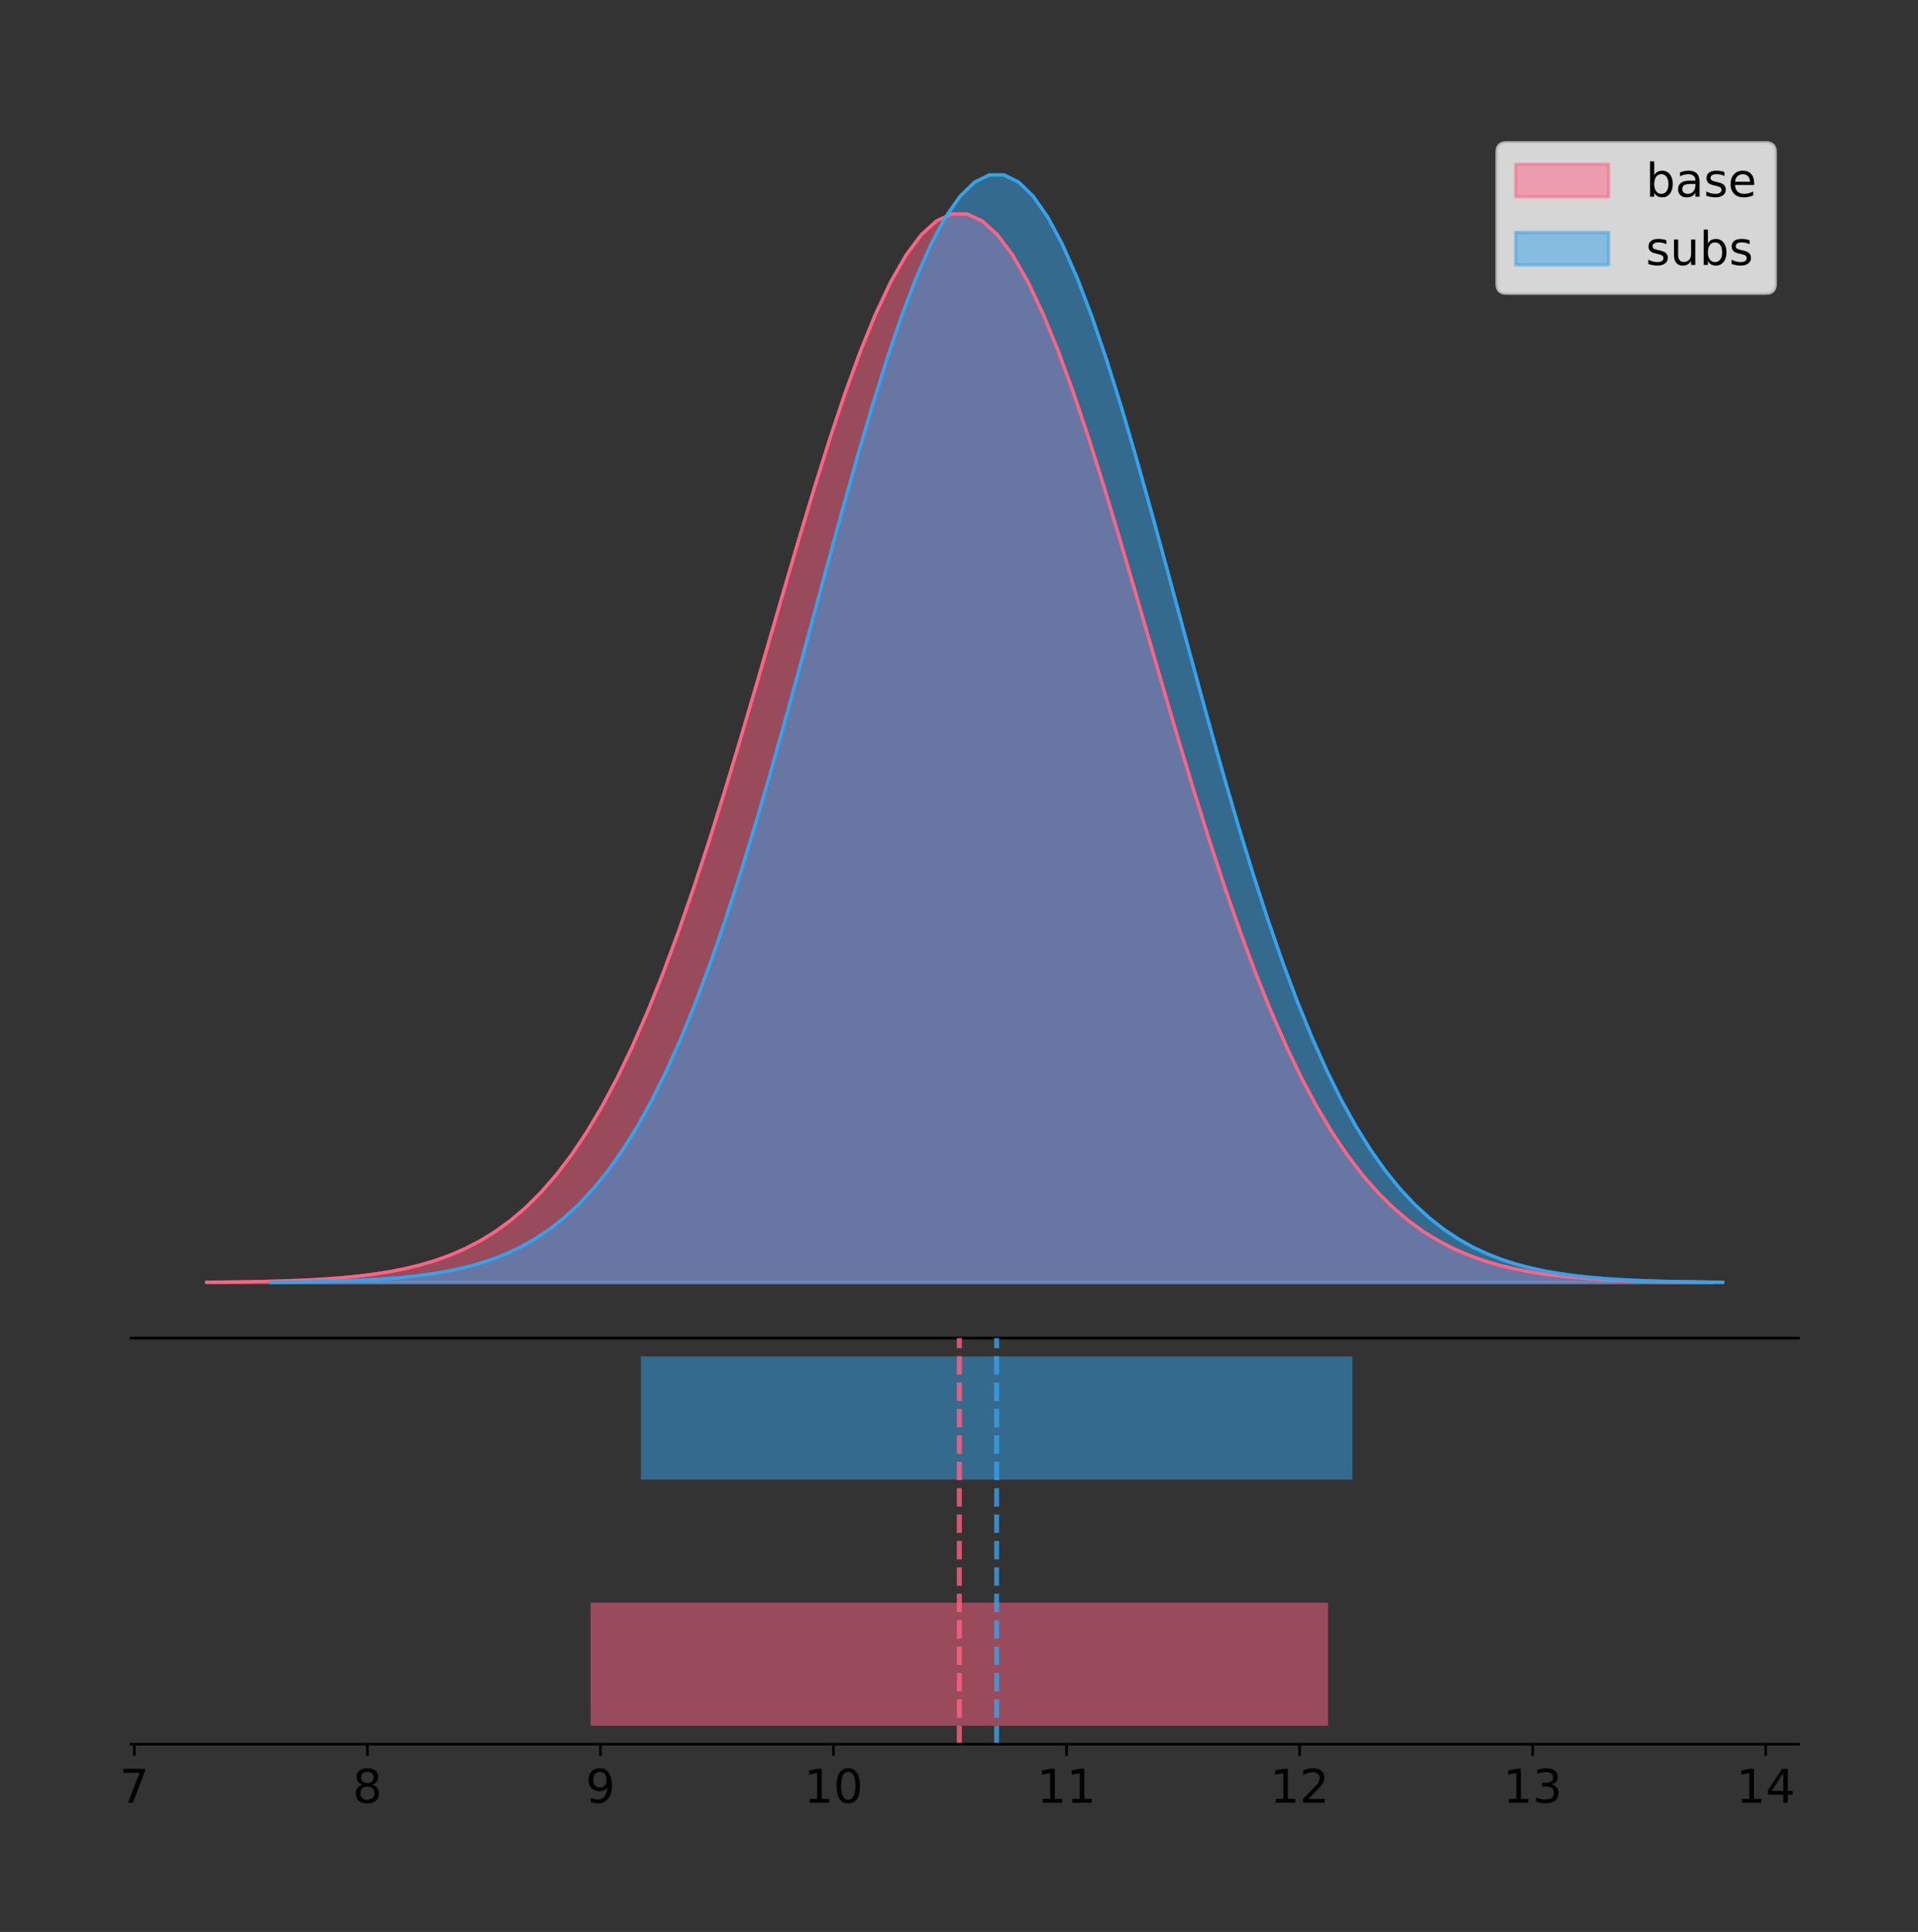 <?xml version="1.0" encoding="utf-8" standalone="no"?>
<!DOCTYPE svg PUBLIC "-//W3C//DTD SVG 1.1//EN"
  "http://www.w3.org/Graphics/SVG/1.1/DTD/svg11.dtd">
<!-- Created with matplotlib (https://matplotlib.org/) -->
<svg height="581.789pt" version="1.1" viewBox="0 0 577.644 581.789" width="577.644pt" xmlns="http://www.w3.org/2000/svg" xmlns:xlink="http://www.w3.org/1999/xlink">
 <rect x="0" y="0" width="577.644" height="581.789" fill="#333333" stroke="none"/>
 <defs>
  <style type="text/css">
*{stroke-linecap:butt;stroke-linejoin:round;}
  </style>
 </defs>
 <g id="figure_1">
  <g id="patch_1">
   <path d="M 0 581.789 
L 577.644 581.789 
L 577.644 0 
L 0 0 
z
" style="fill:none;"/>
  </g>
  <g id="axes_1">
   <g id="patch_2">
    <path d="M 39.444 402.93 
L 541.644 402.93 
L 541.644 36 
L 39.444 36 
z
" style="fill:none;"/>
   </g>
   <g id="PolyCollection_1">
    <defs>
     <path d="M 62.272 -195.538 
L 62.272 -195.646 
L 66.851 -195.687 
L 71.429 -195.742 
L 76.008 -195.815 
L 80.587 -195.912 
L 85.166 -196.039 
L 89.745 -196.206 
L 94.324 -196.423 
L 98.903 -196.702 
L 103.481 -197.059 
L 108.06 -197.513 
L 112.639 -198.086 
L 117.218 -198.804 
L 121.797 -199.696 
L 126.376 -200.798 
L 130.954 -202.148 
L 135.533 -203.792 
L 140.112 -205.777 
L 144.691 -208.156 
L 149.27 -210.987 
L 153.849 -214.33 
L 158.428 -218.248 
L 163.006 -222.804 
L 167.585 -228.061 
L 172.164 -234.079 
L 176.743 -240.914 
L 181.322 -248.613 
L 185.901 -257.214 
L 190.48 -266.742 
L 195.058 -277.207 
L 199.637 -288.601 
L 204.216 -300.894 
L 208.795 -314.035 
L 213.374 -327.947 
L 217.953 -342.529 
L 222.531 -357.656 
L 227.11 -373.175 
L 231.689 -388.913 
L 236.268 -404.675 
L 240.847 -420.25 
L 245.426 -435.413 
L 250.005 -449.933 
L 254.583 -463.576 
L 259.162 -476.112 
L 263.741 -487.323 
L 268.32 -497.007 
L 272.899 -504.985 
L 277.478 -511.107 
L 282.057 -515.255 
L 286.635 -517.35 
L 291.214 -517.35 
L 295.793 -515.255 
L 300.372 -511.107 
L 304.951 -504.985 
L 309.53 -497.007 
L 314.108 -487.323 
L 318.687 -476.112 
L 323.266 -463.576 
L 327.845 -449.933 
L 332.424 -435.413 
L 337.003 -420.25 
L 341.582 -404.675 
L 346.16 -388.913 
L 350.739 -373.175 
L 355.318 -357.656 
L 359.897 -342.529 
L 364.476 -327.947 
L 369.055 -314.035 
L 373.634 -300.894 
L 378.212 -288.601 
L 382.791 -277.207 
L 387.37 -266.742 
L 391.949 -257.214 
L 396.528 -248.613 
L 401.107 -240.914 
L 405.685 -234.079 
L 410.264 -228.061 
L 414.843 -222.804 
L 419.422 -218.248 
L 424.001 -214.33 
L 428.58 -210.987 
L 433.159 -208.156 
L 437.737 -205.777 
L 442.316 -203.792 
L 446.895 -202.148 
L 451.474 -200.798 
L 456.053 -199.696 
L 460.632 -198.804 
L 465.211 -198.086 
L 469.789 -197.513 
L 474.368 -197.059 
L 478.947 -196.702 
L 483.526 -196.423 
L 488.105 -196.206 
L 492.684 -196.039 
L 497.263 -195.912 
L 501.841 -195.815 
L 506.42 -195.742 
L 510.999 -195.687 
L 515.578 -195.646 
L 515.578 -195.538 
L 515.578 -195.538 
L 510.999 -195.538 
L 506.42 -195.538 
L 501.841 -195.538 
L 497.263 -195.538 
L 492.684 -195.538 
L 488.105 -195.538 
L 483.526 -195.538 
L 478.947 -195.538 
L 474.368 -195.538 
L 469.789 -195.538 
L 465.211 -195.538 
L 460.632 -195.538 
L 456.053 -195.538 
L 451.474 -195.538 
L 446.895 -195.538 
L 442.316 -195.538 
L 437.737 -195.538 
L 433.159 -195.538 
L 428.58 -195.538 
L 424.001 -195.538 
L 419.422 -195.538 
L 414.843 -195.538 
L 410.264 -195.538 
L 405.685 -195.538 
L 401.107 -195.538 
L 396.528 -195.538 
L 391.949 -195.538 
L 387.37 -195.538 
L 382.791 -195.538 
L 378.212 -195.538 
L 373.634 -195.538 
L 369.055 -195.538 
L 364.476 -195.538 
L 359.897 -195.538 
L 355.318 -195.538 
L 350.739 -195.538 
L 346.16 -195.538 
L 341.582 -195.538 
L 337.003 -195.538 
L 332.424 -195.538 
L 327.845 -195.538 
L 323.266 -195.538 
L 318.687 -195.538 
L 314.108 -195.538 
L 309.53 -195.538 
L 304.951 -195.538 
L 300.372 -195.538 
L 295.793 -195.538 
L 291.214 -195.538 
L 286.635 -195.538 
L 282.057 -195.538 
L 277.478 -195.538 
L 272.899 -195.538 
L 268.32 -195.538 
L 263.741 -195.538 
L 259.162 -195.538 
L 254.583 -195.538 
L 250.005 -195.538 
L 245.426 -195.538 
L 240.847 -195.538 
L 236.268 -195.538 
L 231.689 -195.538 
L 227.11 -195.538 
L 222.531 -195.538 
L 217.953 -195.538 
L 213.374 -195.538 
L 208.795 -195.538 
L 204.216 -195.538 
L 199.637 -195.538 
L 195.058 -195.538 
L 190.48 -195.538 
L 185.901 -195.538 
L 181.322 -195.538 
L 176.743 -195.538 
L 172.164 -195.538 
L 167.585 -195.538 
L 163.006 -195.538 
L 158.428 -195.538 
L 153.849 -195.538 
L 149.27 -195.538 
L 144.691 -195.538 
L 140.112 -195.538 
L 135.533 -195.538 
L 130.954 -195.538 
L 126.376 -195.538 
L 121.797 -195.538 
L 117.218 -195.538 
L 112.639 -195.538 
L 108.06 -195.538 
L 103.481 -195.538 
L 98.903 -195.538 
L 94.324 -195.538 
L 89.745 -195.538 
L 85.166 -195.538 
L 80.587 -195.538 
L 76.008 -195.538 
L 71.429 -195.538 
L 66.851 -195.538 
L 62.272 -195.538 
z
" id="m72889501a6" style="stroke:#ff6384;stroke-opacity:0.5;"/>
    </defs>
    <g clip-path="url(#p7379e7dcbc)">
     <use style="fill:#ff6384;fill-opacity:0.5;stroke:#ff6384;stroke-opacity:0.5;" x="0" xlink:href="#m72889501a6" y="581.789"/>
    </g>
   </g>
   <g id="PolyCollection_2">
    <defs>
     <path d="M 81.493 -195.538 
L 81.493 -195.65 
L 85.911 -195.692 
L 90.328 -195.749 
L 94.745 -195.825 
L 99.163 -195.925 
L 103.58 -196.058 
L 107.998 -196.23 
L 112.415 -196.455 
L 116.832 -196.744 
L 121.25 -197.115 
L 125.667 -197.585 
L 130.085 -198.179 
L 134.502 -198.923 
L 138.92 -199.848 
L 143.337 -200.99 
L 147.754 -202.39 
L 152.172 -204.093 
L 156.589 -206.151 
L 161.007 -208.617 
L 165.424 -211.552 
L 169.841 -215.017 
L 174.259 -219.078 
L 178.676 -223.801 
L 183.094 -229.25 
L 187.511 -235.488 
L 191.928 -242.572 
L 196.346 -250.552 
L 200.763 -259.468 
L 205.181 -269.344 
L 209.598 -280.192 
L 214.016 -292.002 
L 218.433 -304.744 
L 222.85 -318.365 
L 227.268 -332.786 
L 231.685 -347.901 
L 236.103 -363.58 
L 240.52 -379.667 
L 244.937 -395.98 
L 249.355 -412.318 
L 253.772 -428.462 
L 258.19 -444.18 
L 262.607 -459.23 
L 267.025 -473.372 
L 271.442 -486.366 
L 275.859 -497.987 
L 280.277 -508.025 
L 284.694 -516.294 
L 289.112 -522.64 
L 293.529 -526.94 
L 297.946 -529.111 
L 302.364 -529.111 
L 306.781 -526.94 
L 311.199 -522.64 
L 315.616 -516.294 
L 320.034 -508.025 
L 324.451 -497.987 
L 328.868 -486.366 
L 333.286 -473.372 
L 337.703 -459.23 
L 342.121 -444.18 
L 346.538 -428.462 
L 350.955 -412.318 
L 355.373 -395.98 
L 359.79 -379.667 
L 364.208 -363.58 
L 368.625 -347.901 
L 373.042 -332.786 
L 377.46 -318.365 
L 381.877 -304.744 
L 386.295 -292.002 
L 390.712 -280.192 
L 395.13 -269.344 
L 399.547 -259.468 
L 403.964 -250.552 
L 408.382 -242.572 
L 412.799 -235.488 
L 417.217 -229.25 
L 421.634 -223.801 
L 426.051 -219.078 
L 430.469 -215.017 
L 434.886 -211.552 
L 439.304 -208.617 
L 443.721 -206.151 
L 448.139 -204.093 
L 452.556 -202.39 
L 456.973 -200.99 
L 461.391 -199.848 
L 465.808 -198.923 
L 470.226 -198.179 
L 474.643 -197.585 
L 479.06 -197.115 
L 483.478 -196.744 
L 487.895 -196.455 
L 492.313 -196.23 
L 496.73 -196.058 
L 501.147 -195.925 
L 505.565 -195.825 
L 509.982 -195.749 
L 514.4 -195.692 
L 518.817 -195.65 
L 518.817 -195.538 
L 518.817 -195.538 
L 514.4 -195.538 
L 509.982 -195.538 
L 505.565 -195.538 
L 501.147 -195.538 
L 496.73 -195.538 
L 492.313 -195.538 
L 487.895 -195.538 
L 483.478 -195.538 
L 479.06 -195.538 
L 474.643 -195.538 
L 470.226 -195.538 
L 465.808 -195.538 
L 461.391 -195.538 
L 456.973 -195.538 
L 452.556 -195.538 
L 448.139 -195.538 
L 443.721 -195.538 
L 439.304 -195.538 
L 434.886 -195.538 
L 430.469 -195.538 
L 426.051 -195.538 
L 421.634 -195.538 
L 417.217 -195.538 
L 412.799 -195.538 
L 408.382 -195.538 
L 403.964 -195.538 
L 399.547 -195.538 
L 395.13 -195.538 
L 390.712 -195.538 
L 386.295 -195.538 
L 381.877 -195.538 
L 377.46 -195.538 
L 373.042 -195.538 
L 368.625 -195.538 
L 364.208 -195.538 
L 359.79 -195.538 
L 355.373 -195.538 
L 350.955 -195.538 
L 346.538 -195.538 
L 342.121 -195.538 
L 337.703 -195.538 
L 333.286 -195.538 
L 328.868 -195.538 
L 324.451 -195.538 
L 320.034 -195.538 
L 315.616 -195.538 
L 311.199 -195.538 
L 306.781 -195.538 
L 302.364 -195.538 
L 297.946 -195.538 
L 293.529 -195.538 
L 289.112 -195.538 
L 284.694 -195.538 
L 280.277 -195.538 
L 275.859 -195.538 
L 271.442 -195.538 
L 267.025 -195.538 
L 262.607 -195.538 
L 258.19 -195.538 
L 253.772 -195.538 
L 249.355 -195.538 
L 244.937 -195.538 
L 240.52 -195.538 
L 236.103 -195.538 
L 231.685 -195.538 
L 227.268 -195.538 
L 222.85 -195.538 
L 218.433 -195.538 
L 214.016 -195.538 
L 209.598 -195.538 
L 205.181 -195.538 
L 200.763 -195.538 
L 196.346 -195.538 
L 191.928 -195.538 
L 187.511 -195.538 
L 183.094 -195.538 
L 178.676 -195.538 
L 174.259 -195.538 
L 169.841 -195.538 
L 165.424 -195.538 
L 161.007 -195.538 
L 156.589 -195.538 
L 152.172 -195.538 
L 147.754 -195.538 
L 143.337 -195.538 
L 138.92 -195.538 
L 134.502 -195.538 
L 130.085 -195.538 
L 125.667 -195.538 
L 121.25 -195.538 
L 116.832 -195.538 
L 112.415 -195.538 
L 107.998 -195.538 
L 103.58 -195.538 
L 99.163 -195.538 
L 94.745 -195.538 
L 90.328 -195.538 
L 85.911 -195.538 
L 81.493 -195.538 
z
" id="m9259096147" style="stroke:#36a2eb;stroke-opacity:0.5;"/>
    </defs>
    <g clip-path="url(#p7379e7dcbc)">
     <use style="fill:#36a2eb;fill-opacity:0.5;stroke:#36a2eb;stroke-opacity:0.5;" x="0" xlink:href="#m9259096147" y="581.789"/>
    </g>
   </g>
   <g id="line2d_1">
    <path clip-path="url(#p7379e7dcbc)" d="M 62.272 386.143 
L 66.851 386.103 
L 71.429 386.048 
L 76.008 385.975 
L 80.587 385.878 
L 85.166 385.75 
L 89.745 385.583 
L 94.324 385.367 
L 98.903 385.088 
L 103.481 384.73 
L 108.06 384.276 
L 112.639 383.703 
L 117.218 382.986 
L 121.797 382.093 
L 126.376 380.992 
L 130.954 379.641 
L 135.533 377.998 
L 140.112 376.013 
L 144.691 373.633 
L 149.27 370.802 
L 153.849 367.459 
L 158.428 363.541 
L 163.006 358.985 
L 167.585 353.728 
L 172.164 347.71 
L 176.743 340.875 
L 181.322 333.177 
L 185.901 324.576 
L 190.48 315.047 
L 195.058 304.582 
L 199.637 293.188 
L 204.216 280.895 
L 208.795 267.755 
L 213.374 253.842 
L 217.953 239.26 
L 222.531 224.134 
L 227.11 208.614 
L 231.689 192.876 
L 236.268 177.114 
L 240.847 161.539 
L 245.426 146.376 
L 250.005 131.856 
L 254.583 118.213 
L 259.162 105.677 
L 263.741 94.466 
L 268.32 84.782 
L 272.899 76.804 
L 277.478 70.682 
L 282.057 66.534 
L 286.635 64.439 
L 291.214 64.439 
L 295.793 66.534 
L 300.372 70.682 
L 304.951 76.804 
L 309.53 84.782 
L 314.108 94.466 
L 318.687 105.677 
L 323.266 118.213 
L 327.845 131.856 
L 332.424 146.376 
L 337.003 161.539 
L 341.582 177.114 
L 346.16 192.876 
L 350.739 208.614 
L 355.318 224.134 
L 359.897 239.26 
L 364.476 253.842 
L 369.055 267.755 
L 373.634 280.895 
L 378.212 293.188 
L 382.791 304.582 
L 387.37 315.047 
L 391.949 324.576 
L 396.528 333.177 
L 401.107 340.875 
L 405.685 347.71 
L 410.264 353.728 
L 414.843 358.985 
L 419.422 363.541 
L 424.001 367.459 
L 428.58 370.802 
L 433.159 373.633 
L 437.737 376.013 
L 442.316 377.998 
L 446.895 379.641 
L 451.474 380.992 
L 456.053 382.093 
L 460.632 382.986 
L 465.211 383.703 
L 469.789 384.276 
L 474.368 384.73 
L 478.947 385.088 
L 483.526 385.367 
L 488.105 385.583 
L 492.684 385.75 
L 497.263 385.878 
L 501.841 385.975 
L 506.42 386.048 
L 510.999 386.103 
L 515.578 386.143 
" style="fill:none;stroke:#ff6384;stroke-linecap:square;"/>
   </g>
   <g id="line2d_2">
    <path clip-path="url(#p7379e7dcbc)" d="M 81.493 386.139 
L 85.911 386.097 
L 90.328 386.04 
L 94.745 385.965 
L 99.163 385.864 
L 103.58 385.732 
L 107.998 385.559 
L 112.415 385.334 
L 116.832 385.045 
L 121.25 384.675 
L 125.667 384.204 
L 130.085 383.61 
L 134.502 382.867 
L 138.92 381.941 
L 143.337 380.799 
L 147.754 379.399 
L 152.172 377.696 
L 156.589 375.639 
L 161.007 373.172 
L 165.424 370.238 
L 169.841 366.772 
L 174.259 362.711 
L 178.676 357.989 
L 183.094 352.539 
L 187.511 346.301 
L 191.928 339.217 
L 196.346 331.237 
L 200.763 322.322 
L 205.181 312.445 
L 209.598 301.597 
L 214.016 289.787 
L 218.433 277.045 
L 222.85 263.424 
L 227.268 249.004 
L 231.685 233.888 
L 236.103 218.209 
L 240.52 202.123 
L 244.937 185.809 
L 249.355 169.471 
L 253.772 153.327 
L 258.19 137.61 
L 262.607 122.559 
L 267.025 108.418 
L 271.442 95.423 
L 275.859 83.803 
L 280.277 73.765 
L 284.694 65.495 
L 289.112 59.15 
L 293.529 54.85 
L 297.946 52.679 
L 302.364 52.679 
L 306.781 54.85 
L 311.199 59.15 
L 315.616 65.495 
L 320.034 73.765 
L 324.451 83.803 
L 328.868 95.423 
L 333.286 108.418 
L 337.703 122.559 
L 342.121 137.61 
L 346.538 153.327 
L 350.955 169.471 
L 355.373 185.809 
L 359.79 202.123 
L 364.208 218.209 
L 368.625 233.888 
L 373.042 249.004 
L 377.46 263.424 
L 381.877 277.045 
L 386.295 289.787 
L 390.712 301.597 
L 395.13 312.445 
L 399.547 322.322 
L 403.964 331.237 
L 408.382 339.217 
L 412.799 346.301 
L 417.217 352.539 
L 421.634 357.989 
L 426.051 362.711 
L 430.469 366.772 
L 434.886 370.238 
L 439.304 373.172 
L 443.721 375.639 
L 448.139 377.696 
L 452.556 379.399 
L 456.973 380.799 
L 461.391 381.941 
L 465.808 382.867 
L 470.226 383.61 
L 474.643 384.204 
L 479.06 384.675 
L 483.478 385.045 
L 487.895 385.334 
L 492.313 385.559 
L 496.73 385.732 
L 501.147 385.864 
L 505.565 385.965 
L 509.982 386.04 
L 514.4 386.097 
L 518.817 386.139 
" style="fill:none;stroke:#36a2eb;stroke-linecap:square;"/>
   </g>
   <g id="patch_3">
    <path d="M 39.444 402.93 
L 541.644 402.93 
" style="fill:none;stroke:#000000;stroke-linecap:square;stroke-linejoin:miter;stroke-width:0.8;"/>
   </g>
   <g id="legend_1">
    <g id="patch_4">
     <path d="M 453.67 88.299 
L 531.844 88.299 
Q 534.644 88.299 534.644 85.499 
L 534.644 45.8 
Q 534.644 43 531.844 43 
L 453.67 43 
Q 450.87 43 450.87 45.8 
L 450.87 85.499 
Q 450.87 88.299 453.67 88.299 
z
" style="fill:#ffffff;opacity:0.8;stroke:#cccccc;stroke-linejoin:miter;"/>
    </g>
    <g id="patch_5">
     <path d="M 456.47 59.238 
L 484.47 59.238 
L 484.47 49.438 
L 456.47 49.438 
z
" style="fill:#ff6384;opacity:0.5;stroke:#ff6384;stroke-linejoin:miter;"/>
    </g>
    <g id="text_1">
     <!-- base -->
     <defs>
      <path d="M 48.688 27.297 
Q 48.688 37.203 44.609 42.844 
Q 40.531 48.484 33.406 48.484 
Q 26.266 48.484 22.188 42.844 
Q 18.109 37.203 18.109 27.297 
Q 18.109 17.391 22.188 11.75 
Q 26.266 6.109 33.406 6.109 
Q 40.531 6.109 44.609 11.75 
Q 48.688 17.391 48.688 27.297 
z
M 18.109 46.391 
Q 20.953 51.266 25.266 53.625 
Q 29.594 56 35.594 56 
Q 45.562 56 51.781 48.094 
Q 58.016 40.188 58.016 27.297 
Q 58.016 14.406 51.781 6.484 
Q 45.562 -1.422 35.594 -1.422 
Q 29.594 -1.422 25.266 0.953 
Q 20.953 3.328 18.109 8.203 
L 18.109 0 
L 9.078 0 
L 9.078 75.984 
L 18.109 75.984 
z
" id="DejaVuSans-98"/>
      <path d="M 34.281 27.484 
Q 23.391 27.484 19.188 25 
Q 14.984 22.516 14.984 16.5 
Q 14.984 11.719 18.141 8.906 
Q 21.297 6.109 26.703 6.109 
Q 34.188 6.109 38.703 11.406 
Q 43.219 16.703 43.219 25.484 
L 43.219 27.484 
z
M 52.203 31.203 
L 52.203 0 
L 43.219 0 
L 43.219 8.297 
Q 40.141 3.328 35.547 0.953 
Q 30.953 -1.422 24.312 -1.422 
Q 15.922 -1.422 10.953 3.297 
Q 6 8.016 6 15.922 
Q 6 25.141 12.172 29.828 
Q 18.359 34.516 30.609 34.516 
L 43.219 34.516 
L 43.219 35.406 
Q 43.219 41.609 39.141 45 
Q 35.062 48.391 27.688 48.391 
Q 23 48.391 18.547 47.266 
Q 14.109 46.141 10.016 43.891 
L 10.016 52.203 
Q 14.938 54.109 19.578 55.047 
Q 24.219 56 28.609 56 
Q 40.484 56 46.344 49.844 
Q 52.203 43.703 52.203 31.203 
z
" id="DejaVuSans-97"/>
      <path d="M 44.281 53.078 
L 44.281 44.578 
Q 40.484 46.531 36.375 47.5 
Q 32.281 48.484 27.875 48.484 
Q 21.188 48.484 17.844 46.438 
Q 14.5 44.391 14.5 40.281 
Q 14.5 37.156 16.891 35.375 
Q 19.281 33.594 26.516 31.984 
L 29.594 31.297 
Q 39.156 29.25 43.188 25.516 
Q 47.219 21.781 47.219 15.094 
Q 47.219 7.469 41.188 3.016 
Q 35.156 -1.422 24.609 -1.422 
Q 20.219 -1.422 15.453 -0.562 
Q 10.688 0.297 5.422 2 
L 5.422 11.281 
Q 10.406 8.688 15.234 7.391 
Q 20.062 6.109 24.812 6.109 
Q 31.156 6.109 34.562 8.281 
Q 37.984 10.453 37.984 14.406 
Q 37.984 18.062 35.516 20.016 
Q 33.062 21.969 24.703 23.781 
L 21.578 24.516 
Q 13.234 26.266 9.516 29.906 
Q 5.812 33.547 5.812 39.891 
Q 5.812 47.609 11.281 51.797 
Q 16.75 56 26.812 56 
Q 31.781 56 36.172 55.266 
Q 40.578 54.547 44.281 53.078 
z
" id="DejaVuSans-115"/>
      <path d="M 56.203 29.594 
L 56.203 25.203 
L 14.891 25.203 
Q 15.484 15.922 20.484 11.062 
Q 25.484 6.203 34.422 6.203 
Q 39.594 6.203 44.453 7.469 
Q 49.312 8.734 54.109 11.281 
L 54.109 2.781 
Q 49.266 0.734 44.188 -0.344 
Q 39.109 -1.422 33.891 -1.422 
Q 20.797 -1.422 13.156 6.188 
Q 5.516 13.812 5.516 26.812 
Q 5.516 40.234 12.766 48.109 
Q 20.016 56 32.328 56 
Q 43.359 56 49.781 48.891 
Q 56.203 41.797 56.203 29.594 
z
M 47.219 32.234 
Q 47.125 39.594 43.094 43.984 
Q 39.062 48.391 32.422 48.391 
Q 24.906 48.391 20.391 44.141 
Q 15.875 39.891 15.188 32.172 
z
" id="DejaVuSans-101"/>
     </defs>
     <g transform="translate(495.67 59.238)scale(0.14 -0.14)">
      <use xlink:href="#DejaVuSans-98"/>
      <use x="63.477" xlink:href="#DejaVuSans-97"/>
      <use x="124.756" xlink:href="#DejaVuSans-115"/>
      <use x="176.855" xlink:href="#DejaVuSans-101"/>
     </g>
    </g>
    <g id="patch_6">
     <path d="M 456.47 79.787 
L 484.47 79.787 
L 484.47 69.987 
L 456.47 69.987 
z
" style="fill:#36a2eb;opacity:0.5;stroke:#36a2eb;stroke-linejoin:miter;"/>
    </g>
    <g id="text_2">
     <!-- subs -->
     <defs>
      <path d="M 8.5 21.578 
L 8.5 54.688 
L 17.484 54.688 
L 17.484 21.922 
Q 17.484 14.156 20.5 10.266 
Q 23.531 6.391 29.594 6.391 
Q 36.859 6.391 41.078 11.031 
Q 45.312 15.672 45.312 23.688 
L 45.312 54.688 
L 54.297 54.688 
L 54.297 0 
L 45.312 0 
L 45.312 8.406 
Q 42.047 3.422 37.719 1 
Q 33.406 -1.422 27.688 -1.422 
Q 18.266 -1.422 13.375 4.438 
Q 8.5 10.297 8.5 21.578 
z
M 31.109 56 
z
" id="DejaVuSans-117"/>
     </defs>
     <g transform="translate(495.67 79.787)scale(0.14 -0.14)">
      <use xlink:href="#DejaVuSans-115"/>
      <use x="52.1" xlink:href="#DejaVuSans-117"/>
      <use x="115.479" xlink:href="#DejaVuSans-98"/>
      <use x="178.955" xlink:href="#DejaVuSans-115"/>
     </g>
    </g>
   </g>
  </g>
  <g id="axes_2">
   <g id="patch_7">
    <path d="M 39.444 525.24 
L 541.644 525.24 
L 541.644 402.93 
L 39.444 402.93 
z
" style="fill:none;"/>
   </g>
   <g id="patch_8">
    <path clip-path="url(#p1251d4ba86)" d="M 177.865 519.68 
L 399.985 519.68 
L 399.985 482.617 
L 177.865 482.617 
z
" style="fill:#ff6384;opacity:0.5;"/>
   </g>
   <g id="patch_9">
    <path clip-path="url(#p1251d4ba86)" d="M 193.011 445.553 
L 407.3 445.553 
L 407.3 408.49 
L 193.011 408.49 
z
" style="fill:#36a2eb;opacity:0.5;"/>
   </g>
   <g id="matplotlib.axis_1">
    <g id="xtick_1">
     <g id="line2d_3">
      <defs>
       <path d="M 0 0 
L 0 3.5 
" id="mc401a0901f" style="stroke:#000000;stroke-width:0.8;"/>
      </defs>
      <g>
       <use style="stroke:#000000;stroke-width:0.8;" x="40.454" xlink:href="#mc401a0901f" y="525.24"/>
      </g>
     </g>
     <g id="text_3">
      <!-- 7 -->
      <defs>
       <path d="M 8.203 72.906 
L 55.078 72.906 
L 55.078 68.703 
L 28.609 0 
L 18.312 0 
L 43.219 64.594 
L 8.203 64.594 
z
" id="DejaVuSans-55"/>
      </defs>
      <g transform="translate(36 542.878)scale(0.14 -0.14)">
       <use xlink:href="#DejaVuSans-55"/>
      </g>
     </g>
    </g>
    <g id="xtick_2">
     <g id="line2d_4">
      <g>
       <use style="stroke:#000000;stroke-width:0.8;" x="110.643" xlink:href="#mc401a0901f" y="525.24"/>
      </g>
     </g>
     <g id="text_4">
      <!-- 8 -->
      <defs>
       <path d="M 31.781 34.625 
Q 24.75 34.625 20.719 30.859 
Q 16.703 27.094 16.703 20.516 
Q 16.703 13.922 20.719 10.156 
Q 24.75 6.391 31.781 6.391 
Q 38.812 6.391 42.859 10.172 
Q 46.922 13.969 46.922 20.516 
Q 46.922 27.094 42.891 30.859 
Q 38.875 34.625 31.781 34.625 
z
M 21.922 38.812 
Q 15.578 40.375 12.031 44.719 
Q 8.5 49.078 8.5 55.328 
Q 8.5 64.062 14.719 69.141 
Q 20.953 74.219 31.781 74.219 
Q 42.672 74.219 48.875 69.141 
Q 55.078 64.062 55.078 55.328 
Q 55.078 49.078 51.531 44.719 
Q 48 40.375 41.703 38.812 
Q 48.828 37.156 52.797 32.312 
Q 56.781 27.484 56.781 20.516 
Q 56.781 9.906 50.312 4.234 
Q 43.844 -1.422 31.781 -1.422 
Q 19.734 -1.422 13.25 4.234 
Q 6.781 9.906 6.781 20.516 
Q 6.781 27.484 10.781 32.312 
Q 14.797 37.156 21.922 38.812 
z
M 18.312 54.391 
Q 18.312 48.734 21.844 45.562 
Q 25.391 42.391 31.781 42.391 
Q 38.141 42.391 41.719 45.562 
Q 45.312 48.734 45.312 54.391 
Q 45.312 60.062 41.719 63.234 
Q 38.141 66.406 31.781 66.406 
Q 25.391 66.406 21.844 63.234 
Q 18.312 60.062 18.312 54.391 
z
" id="DejaVuSans-56"/>
      </defs>
      <g transform="translate(106.19 542.878)scale(0.14 -0.14)">
       <use xlink:href="#DejaVuSans-56"/>
      </g>
     </g>
    </g>
    <g id="xtick_3">
     <g id="line2d_5">
      <g>
       <use style="stroke:#000000;stroke-width:0.8;" x="180.833" xlink:href="#mc401a0901f" y="525.24"/>
      </g>
     </g>
     <g id="text_5">
      <!-- 9 -->
      <defs>
       <path d="M 10.984 1.516 
L 10.984 10.5 
Q 14.703 8.734 18.5 7.812 
Q 22.312 6.891 25.984 6.891 
Q 35.75 6.891 40.891 13.453 
Q 46.047 20.016 46.781 33.406 
Q 43.953 29.203 39.594 26.953 
Q 35.25 24.703 29.984 24.703 
Q 19.047 24.703 12.672 31.312 
Q 6.297 37.938 6.297 49.422 
Q 6.297 60.641 12.938 67.422 
Q 19.578 74.219 30.609 74.219 
Q 43.266 74.219 49.922 64.516 
Q 56.594 54.828 56.594 36.375 
Q 56.594 19.141 48.406 8.859 
Q 40.234 -1.422 26.422 -1.422 
Q 22.703 -1.422 18.891 -0.688 
Q 15.094 0.047 10.984 1.516 
z
M 30.609 32.422 
Q 37.25 32.422 41.125 36.953 
Q 45.016 41.5 45.016 49.422 
Q 45.016 57.281 41.125 61.844 
Q 37.25 66.406 30.609 66.406 
Q 23.969 66.406 20.094 61.844 
Q 16.219 57.281 16.219 49.422 
Q 16.219 41.5 20.094 36.953 
Q 23.969 32.422 30.609 32.422 
z
" id="DejaVuSans-57"/>
      </defs>
      <g transform="translate(176.379 542.878)scale(0.14 -0.14)">
       <use xlink:href="#DejaVuSans-57"/>
      </g>
     </g>
    </g>
    <g id="xtick_4">
     <g id="line2d_6">
      <g>
       <use style="stroke:#000000;stroke-width:0.8;" x="251.022" xlink:href="#mc401a0901f" y="525.24"/>
      </g>
     </g>
     <g id="text_6">
      <!-- 10 -->
      <defs>
       <path d="M 12.406 8.297 
L 28.516 8.297 
L 28.516 63.922 
L 10.984 60.406 
L 10.984 69.391 
L 28.422 72.906 
L 38.281 72.906 
L 38.281 8.297 
L 54.391 8.297 
L 54.391 0 
L 12.406 0 
z
" id="DejaVuSans-49"/>
       <path d="M 31.781 66.406 
Q 24.172 66.406 20.328 58.906 
Q 16.5 51.422 16.5 36.375 
Q 16.5 21.391 20.328 13.891 
Q 24.172 6.391 31.781 6.391 
Q 39.453 6.391 43.281 13.891 
Q 47.125 21.391 47.125 36.375 
Q 47.125 51.422 43.281 58.906 
Q 39.453 66.406 31.781 66.406 
z
M 31.781 74.219 
Q 44.047 74.219 50.516 64.516 
Q 56.984 54.828 56.984 36.375 
Q 56.984 17.969 50.516 8.266 
Q 44.047 -1.422 31.781 -1.422 
Q 19.531 -1.422 13.062 8.266 
Q 6.594 17.969 6.594 36.375 
Q 6.594 54.828 13.062 64.516 
Q 19.531 74.219 31.781 74.219 
z
" id="DejaVuSans-48"/>
      </defs>
      <g transform="translate(242.115 542.878)scale(0.14 -0.14)">
       <use xlink:href="#DejaVuSans-49"/>
       <use x="63.623" xlink:href="#DejaVuSans-48"/>
      </g>
     </g>
    </g>
    <g id="xtick_5">
     <g id="line2d_7">
      <g>
       <use style="stroke:#000000;stroke-width:0.8;" x="321.212" xlink:href="#mc401a0901f" y="525.24"/>
      </g>
     </g>
     <g id="text_7">
      <!-- 11 -->
      <g transform="translate(312.305 542.878)scale(0.14 -0.14)">
       <use xlink:href="#DejaVuSans-49"/>
       <use x="63.623" xlink:href="#DejaVuSans-49"/>
      </g>
     </g>
    </g>
    <g id="xtick_6">
     <g id="line2d_8">
      <g>
       <use style="stroke:#000000;stroke-width:0.8;" x="391.402" xlink:href="#mc401a0901f" y="525.24"/>
      </g>
     </g>
     <g id="text_8">
      <!-- 12 -->
      <defs>
       <path d="M 19.188 8.297 
L 53.609 8.297 
L 53.609 0 
L 7.328 0 
L 7.328 8.297 
Q 12.938 14.109 22.625 23.891 
Q 32.328 33.688 34.812 36.531 
Q 39.547 41.844 41.422 45.531 
Q 43.312 49.219 43.312 52.781 
Q 43.312 58.594 39.234 62.25 
Q 35.156 65.922 28.609 65.922 
Q 23.969 65.922 18.812 64.312 
Q 13.672 62.703 7.812 59.422 
L 7.812 69.391 
Q 13.766 71.781 18.938 73 
Q 24.125 74.219 28.422 74.219 
Q 39.75 74.219 46.484 68.547 
Q 53.219 62.891 53.219 53.422 
Q 53.219 48.922 51.531 44.891 
Q 49.859 40.875 45.406 35.406 
Q 44.188 33.984 37.641 27.219 
Q 31.109 20.453 19.188 8.297 
z
" id="DejaVuSans-50"/>
      </defs>
      <g transform="translate(382.494 542.878)scale(0.14 -0.14)">
       <use xlink:href="#DejaVuSans-49"/>
       <use x="63.623" xlink:href="#DejaVuSans-50"/>
      </g>
     </g>
    </g>
    <g id="xtick_7">
     <g id="line2d_9">
      <g>
       <use style="stroke:#000000;stroke-width:0.8;" x="461.591" xlink:href="#mc401a0901f" y="525.24"/>
      </g>
     </g>
     <g id="text_9">
      <!-- 13 -->
      <defs>
       <path d="M 40.578 39.312 
Q 47.656 37.797 51.625 33 
Q 55.609 28.219 55.609 21.188 
Q 55.609 10.406 48.188 4.484 
Q 40.766 -1.422 27.094 -1.422 
Q 22.516 -1.422 17.656 -0.516 
Q 12.797 0.391 7.625 2.203 
L 7.625 11.719 
Q 11.719 9.328 16.594 8.109 
Q 21.484 6.891 26.812 6.891 
Q 36.078 6.891 40.938 10.547 
Q 45.797 14.203 45.797 21.188 
Q 45.797 27.641 41.281 31.266 
Q 36.766 34.906 28.719 34.906 
L 20.219 34.906 
L 20.219 43.016 
L 29.109 43.016 
Q 36.375 43.016 40.234 45.922 
Q 44.094 48.828 44.094 54.297 
Q 44.094 59.906 40.109 62.906 
Q 36.141 65.922 28.719 65.922 
Q 24.656 65.922 20.016 65.031 
Q 15.375 64.156 9.812 62.312 
L 9.812 71.094 
Q 15.438 72.656 20.344 73.438 
Q 25.25 74.219 29.594 74.219 
Q 40.828 74.219 47.359 69.109 
Q 53.906 64.016 53.906 55.328 
Q 53.906 49.266 50.438 45.094 
Q 46.969 40.922 40.578 39.312 
z
" id="DejaVuSans-51"/>
      </defs>
      <g transform="translate(452.684 542.878)scale(0.14 -0.14)">
       <use xlink:href="#DejaVuSans-49"/>
       <use x="63.623" xlink:href="#DejaVuSans-51"/>
      </g>
     </g>
    </g>
    <g id="xtick_8">
     <g id="line2d_10">
      <g>
       <use style="stroke:#000000;stroke-width:0.8;" x="531.781" xlink:href="#mc401a0901f" y="525.24"/>
      </g>
     </g>
     <g id="text_10">
      <!-- 14 -->
      <defs>
       <path d="M 37.797 64.312 
L 12.891 25.391 
L 37.797 25.391 
z
M 35.203 72.906 
L 47.609 72.906 
L 47.609 25.391 
L 58.016 25.391 
L 58.016 17.188 
L 47.609 17.188 
L 47.609 0 
L 37.797 0 
L 37.797 17.188 
L 4.891 17.188 
L 4.891 26.703 
z
" id="DejaVuSans-52"/>
      </defs>
      <g transform="translate(522.873 542.878)scale(0.14 -0.14)">
       <use xlink:href="#DejaVuSans-49"/>
       <use x="63.623" xlink:href="#DejaVuSans-52"/>
      </g>
     </g>
    </g>
   </g>
   <g id="line2d_11">
    <path clip-path="url(#p1251d4ba86)" d="M 288.925 525.24 
L 288.925 402.93 
" style="fill:none;stroke:#ff6384;stroke-dasharray:5.55,2.4;stroke-dashoffset:0;stroke-opacity:0.8;stroke-width:1.5;"/>
   </g>
   <g id="line2d_12">
    <path clip-path="url(#p1251d4ba86)" d="M 300.155 525.24 
L 300.155 402.93 
" style="fill:none;stroke:#36a2eb;stroke-dasharray:5.55,2.4;stroke-dashoffset:0;stroke-opacity:0.8;stroke-width:1.5;"/>
   </g>
   <g id="patch_10">
    <path d="M 39.444 525.24 
L 541.644 525.24 
" style="fill:none;stroke:#000000;stroke-linecap:square;stroke-linejoin:miter;stroke-width:0.8;"/>
   </g>
  </g>
 </g>
 <defs>
  <clipPath id="p7379e7dcbc">
   <rect height="366.93" width="502.2" x="39.444" y="36"/>
  </clipPath>
  <clipPath id="p1251d4ba86">
   <rect height="122.31" width="502.2" x="39.444" y="402.93"/>
  </clipPath>
 </defs>
</svg>
